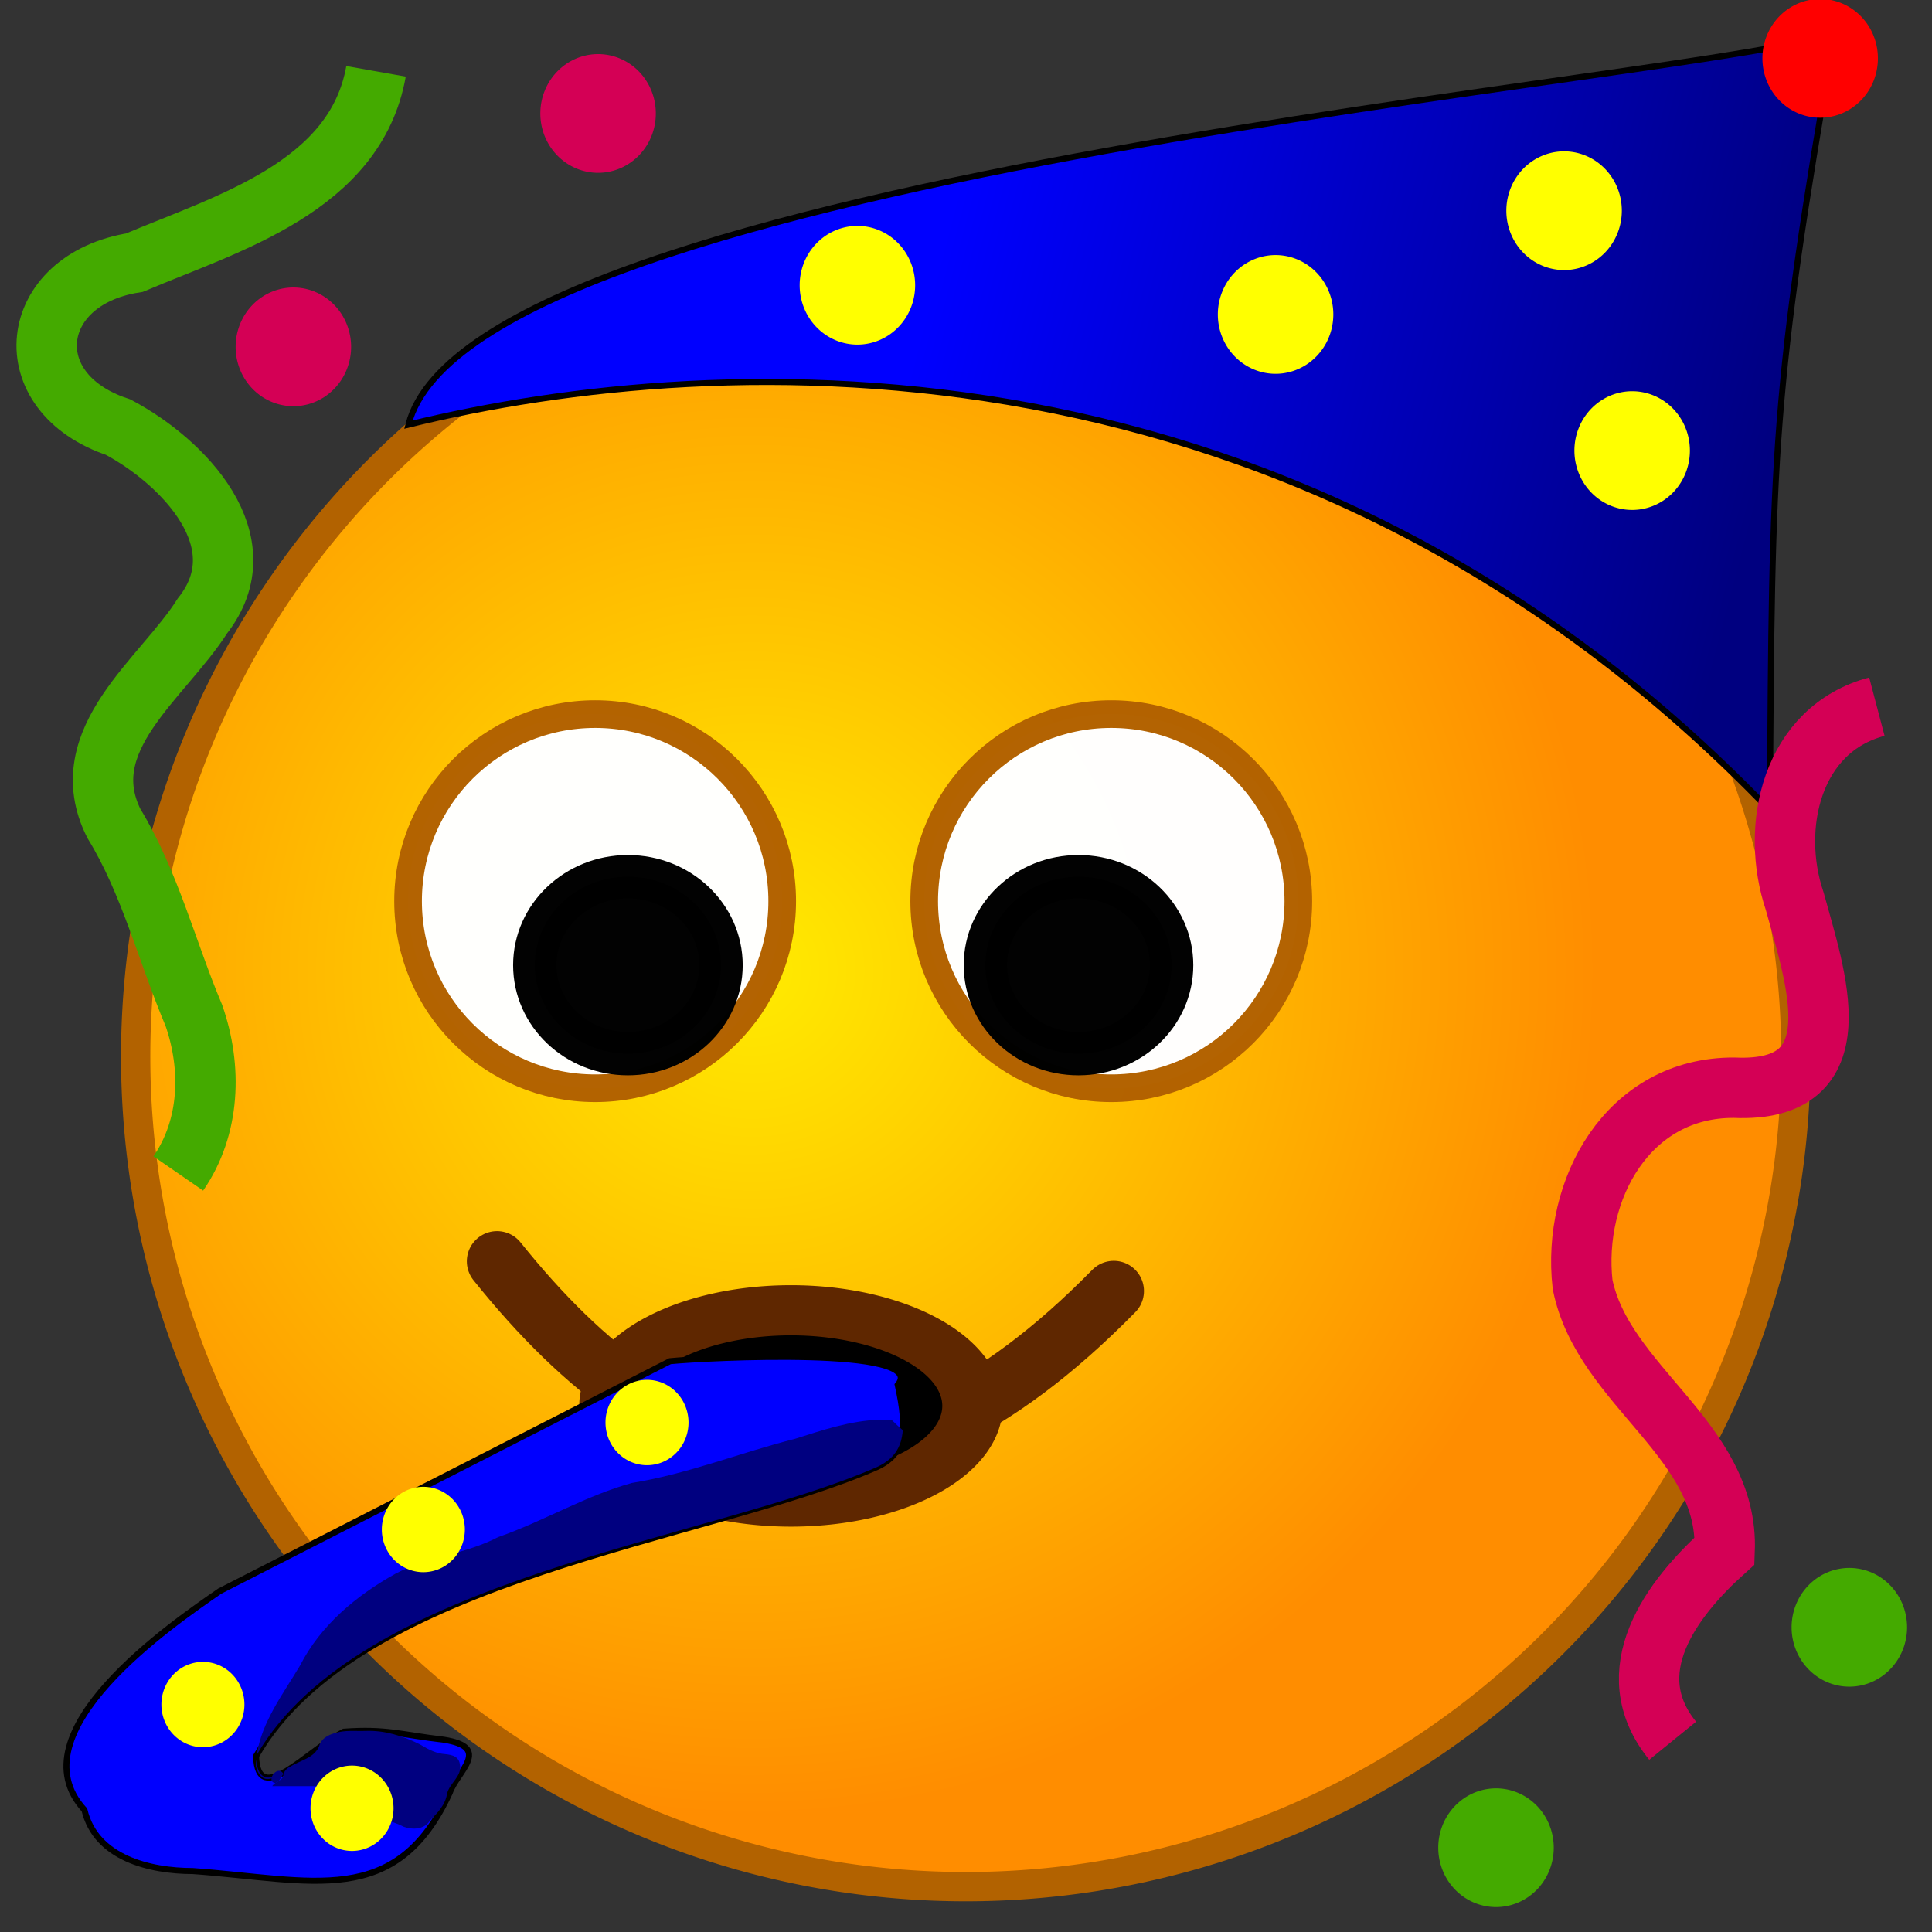 <?xml version="1.0" encoding="UTF-8" standalone="no"?>
<!-- Created with Inkscape (http://www.inkscape.org/) -->

<svg
   xmlns:dc="http://purl.org/dc/elements/1.1/"
   xmlns:cc="http://creativecommons.org/ns#"
   xmlns:rdf="http://www.w3.org/1999/02/22-rdf-syntax-ns#"
   xmlns:svg="http://www.w3.org/2000/svg"
   xmlns="http://www.w3.org/2000/svg"
   xmlns:xlink="http://www.w3.org/1999/xlink"
   xmlns:sodipodi="http://sodipodi.sourceforge.net/DTD/sodipodi-0.dtd"
   xmlns:inkscape="http://www.inkscape.org/namespaces/inkscape"
   width="320"
   height="320"
   id="svg2"
   sodipodi:version="0.32"
   inkscape:version="0.48.5 r10040"
   version="1.0"
   sodipodi:docname="sMirC-party.svg"
   inkscape:output_extension="org.inkscape.output.svg.inkscape">
  <rect width="100%" height="100%" fill="#333333" stroke="none"/>
  <defs
     id="defs4">
    <linearGradient
       id="linearGradient3810">
      <stop
         style="stop-color:#0000ff;stop-opacity:1;"
         offset="0"
         id="stop3812" />
      <stop
         style="stop-color:#000080;stop-opacity:1;"
         offset="1"
         id="stop3814" />
    </linearGradient>
    <linearGradient
       id="linearGradient3134">
      <stop
         style="stop-color:#ffeb00;stop-opacity:1;"
         offset="0"
         id="stop3136" />
      <stop
         style="stop-color:#ff8d00;stop-opacity:1;"
         offset="1"
         id="stop3138" />
    </linearGradient>
    <radialGradient
       inkscape:collect="always"
       xlink:href="#linearGradient3134"
       id="radialGradient3140"
       cx="126.737"
       cy="143.157"
       fx="126.737"
       fy="143.157"
       r="144.245"
       gradientUnits="userSpaceOnUse" />
    <radialGradient
       inkscape:collect="always"
       xlink:href="#linearGradient3134"
       id="radialGradient6087"
       gradientUnits="userSpaceOnUse"
       cx="126.737"
       cy="143.157"
       fx="126.737"
       fy="143.157"
       r="144.245" />
    <linearGradient
       inkscape:collect="always"
       xlink:href="#linearGradient3810"
       id="linearGradient3816"
       x1="157.352"
       y1="35.973"
       x2="294.191"
       y2="71.946"
       gradientUnits="userSpaceOnUse" />
  </defs>
  <sodipodi:namedview
     id="base"
     pagecolor="#ffffff"
     bordercolor="#666666"
     borderopacity="1.0"
     inkscape:pageopacity="0.0"
     inkscape:pageshadow="2"
     inkscape:zoom="1.8625"
     inkscape:cx="160"
     inkscape:cy="165.75112"
     inkscape:document-units="px"
     inkscape:current-layer="layer1"
     width="320px"
     height="320px"
     inkscape:window-width="1600"
     inkscape:window-height="881"
     inkscape:window-x="-4"
     inkscape:window-y="-4"
     showgrid="false"
     inkscape:window-maximized="1" />
  <g
     inkscape:label="Ebene 1"
     inkscape:groupmode="layer"
     id="layer1">
    <path
       sodipodi:type="arc"
       style="fill:url(#radialGradient6087);fill-opacity:1;stroke:#b26200;stroke-width:5;stroke-linejoin:round;stroke-miterlimit:4;stroke-opacity:1;stroke-dasharray:none"
       id="path2160"
       sodipodi:cx="163.22148"
       sodipodi:cy="157.85236"
       sodipodi:rx="141.74496"
       sodipodi:ry="141.74496"
       d="m 304.966,157.852 a 141.745,141.745 0 1 1 -283.49,0 141.745,141.745 0 1 1 283.49,0 z"
       transform="matrix(0.97,0,0,0.97,1.639,21.882)" />
    <path
       style="fill:none;stroke:#5f2700;stroke-width:10;stroke-linecap:round;stroke-linejoin:round;stroke-miterlimit:4;stroke-opacity:1;stroke-dasharray:none"
       d="m 82.322,208.914 c 29.223,36.504 62.25,45.54 102.154,4.921"
       id="path4135"
       sodipodi:nodetypes="cc"
       inkscape:connector-curvature="0" />
    <path
       sodipodi:type="arc"
       style="fill:#000000;fill-opacity:1;stroke:#5f2700;stroke-width:10;stroke-linecap:round;stroke-linejoin:round;stroke-miterlimit:4;stroke-opacity:1;stroke-dasharray:none"
       id="path3786"
       sodipodi:cx="127.24832"
       sodipodi:cy="226.84564"
       sodipodi:rx="30.067114"
       sodipodi:ry="19.060402"
       d="m 157.315,226.846 a 30.067,19.06 0 1 1 -60.134,0 30.067,19.06 0 1 1 60.134,0 z"
       transform="matrix(1,0,0,0.831,3.758,44.354)" />
    <g
       id="g12119"
       transform="matrix(0.916,0,0,0.916,13.49,28.524)">
      <path
         transform="translate(24.698,34.094)"
         d="m 102.013,97.718 c 0,18.681 -15.144,33.826 -33.825,33.826 -18.681,0 -33.826,-15.144 -33.826,-33.826 0,-18.681 15.144,-33.826 33.826,-33.826 18.681,0 33.825,15.144 33.825,33.826 z"
         sodipodi:ry="33.825504"
         sodipodi:rx="33.825504"
         sodipodi:cy="97.718124"
         sodipodi:cx="68.18792"
         id="path9206"
         style="opacity:0.992;fill:#ffffff;fill-opacity:1;fill-rule:evenodd;stroke:#b26200;stroke-width:5;stroke-linecap:round;stroke-linejoin:round;stroke-miterlimit:4;stroke-opacity:1;stroke-dasharray:none"
         sodipodi:type="arc" />
      <path
         transform="matrix(1.568,0,0,1.568,-63.671,-91.5)"
         d="m 114.362,149.799 c 0,5.634 -4.808,10.201 -10.738,10.201 -5.931,0 -10.738,-4.567 -10.738,-10.201 0,-5.634 4.808,-10.201 10.738,-10.201 5.931,0 10.738,4.567 10.738,10.201 z"
         sodipodi:ry="10.201343"
         sodipodi:rx="10.738256"
         sodipodi:cy="149.79866"
         sodipodi:cx="103.62416"
         id="path11148"
         style="opacity:0.992;fill:#000000;fill-opacity:1;fill-rule:evenodd;stroke:#000000;stroke-width:5;stroke-linecap:round;stroke-linejoin:round;stroke-miterlimit:4;stroke-opacity:1;stroke-dasharray:none"
         sodipodi:type="arc" />
    </g>
    <g
       id="g12123"
       transform="matrix(-0.916,0,0,0.916,269.145,28.524)">
      <path
         sodipodi:type="arc"
         style="opacity:0.992;fill:#ffffff;fill-opacity:1;fill-rule:evenodd;stroke:#b26200;stroke-width:5;stroke-linecap:round;stroke-linejoin:round;stroke-miterlimit:4;stroke-opacity:1;stroke-dasharray:none"
         id="path12125"
         sodipodi:cx="68.18792"
         sodipodi:cy="97.718124"
         sodipodi:rx="33.825504"
         sodipodi:ry="33.825504"
         d="m 102.013,97.718 c 0,18.681 -15.144,33.826 -33.825,33.826 -18.681,0 -33.826,-15.144 -33.826,-33.826 0,-18.681 15.144,-33.826 33.826,-33.826 18.681,0 33.825,15.144 33.825,33.826 z"
         transform="translate(24.698,34.094)" />
      <path
         sodipodi:type="arc"
         style="opacity:0.992;fill:#000000;fill-opacity:1;fill-rule:evenodd;stroke:#000000;stroke-width:5;stroke-linecap:round;stroke-linejoin:round;stroke-miterlimit:4;stroke-opacity:1;stroke-dasharray:none"
         id="path12127"
         sodipodi:cx="103.62416"
         sodipodi:cy="149.79866"
         sodipodi:rx="10.738256"
         sodipodi:ry="10.201343"
         d="m 114.362,149.799 c 0,5.634 -4.808,10.201 -10.738,10.201 -5.931,0 -10.738,-4.567 -10.738,-10.201 0,-5.634 4.808,-10.201 10.738,-10.201 5.931,0 10.738,4.567 10.738,10.201 z"
         transform="matrix(1.568,0,0,1.568,-63.671,-91.5)" />
    </g>
    <path
       style="fill:url(#linearGradient3816);stroke:#000000;stroke-width:1px;stroke-linecap:butt;stroke-linejoin:miter;stroke-opacity:1;fill-opacity:1"
       d="M 67.651,70.336 C 78.473,28.235 286.884,13.029 303.893,5.369 293.53,64.966 293.497,74.631 293.154,134.228 215.656,53.534 119.522,57.618 67.651,70.336 z"
       id="path3003"
       inkscape:connector-curvature="0"
       sodipodi:nodetypes="cccc" />
    <path
       style="fill:#0000ff;stroke:#000000;stroke-width:1px;stroke-linecap:butt;stroke-linejoin:miter;stroke-opacity:1"
       d="m 36.402,263.535 c -7.823,5.415 -34.193,23.409 -22.416,36.247 1.888,7.975 10.826,10.113 17.939,10.123 19.817,1.423 33.667,6.331 42.574,-12.983 1.207,-3.494 7.067,-7.498 -0.984,-8.766 -7.328,-0.869 -9.496,-1.834 -16.559,-1.336 -6.107,3.112 -14.271,12.787 -14.544,4.043 17.027,-29.662 74.993,-35.703 102.756,-47.842 4.746,-2.155 5.202,-5.96 3.522,-13.636 5.242,-6.399 -31.688,-4.53 -37.72,-3.929 z"
       id="path3775"
       inkscape:connector-curvature="0"
       sodipodi:nodetypes="cccccccccc" />
    <path
       style="fill:#000080;stroke:none"
       d="m 45.096,295.839 c 2.422,10e-4 4.845,-0.002 7.267,0 0.907,1.609 3.144,0.946 4.246,2.293 1.513,0.496 3.063,1.108 4.208,2.289 1.993,0.821 4.152,1.159 6.08,2.158 1.455,0.523 3.409,0.452 4.314,-1.037 1.263,-1.263 2.547,-2.586 2.842,-4.463 0.418,-1.8 2.6,-2.924 2.105,-4.932 -0.257,-1.518 -1.812,-1.531 -2.964,-1.671 -1.341,-0.2 -2.528,-0.893 -3.682,-1.572 -2.771,-1.373 -5.794,-2.325 -8.893,-2.212 -1.735,0.063 -3.515,-0.177 -5.193,0.38 -1.097,0.275 -2.257,0.927 -2.561,2.138 -0.851,2.041 -3.166,2.333 -4.797,3.416 -1.282,0.483 -1.249,2.243 -2.453,2.712 -1.675,-0.235 0.283,-3.131 1.293,-1.582 0.238,1.071 -1.37,1.339 -1.811,2.082 z"
       id="path3790"
       inkscape:connector-curvature="0" />
    <path
       style="fill:#000080;stroke:none;stroke-width:1px;stroke-linecap:butt;stroke-linejoin:miter;stroke-opacity:1;fill-opacity:1"
       d="M 145.594 235.156 C 140.807 235.317 136.217 236.879 131.688 238.312 C 122.635 240.6 113.899 244.133 104.656 245.625 C 96.93 247.757 90.046 251.964 82.5 254.594 C 77.119 257.42 70.835 257.835 65.5 260.656 C 59.031 264.255 53.1 269.187 49.688 275.875 C 46.929 280.519 43.33 285.204 42.531 290.656 C 59.715 261.182 117.461 255.14 145.156 243.031 C 148.004 241.738 149.307 239.835 149.531 236.875 C 148.875 236.342 148.257 235.74 147.656 235.156 C 146.963 235.117 146.278 235.133 145.594 235.156 z M 42.438 291.406 C 42.4 291.791 42.382 292.17 42.375 292.562 C 43.046 295.098 44.563 295.048 46.188 293.969 C 44.15 294.881 42.682 294.556 42.438 291.406 z "
       id="path3802" />
    <path
       style="fill:none;stroke:#44aa00;stroke-width:10;stroke-linecap:butt;stroke-linejoin:miter;stroke-opacity:1;stroke-miterlimit:4;stroke-dasharray:none"
       d="M 62.282,11.812 C 58.889,30.952 37.734,36.97 22.254,43.508 4.509,46.314 2.323,65.046 19.577,70.751 c 10.762,5.733 23.643,18.955 13.95,31.265 -6.575,10.377 -21.626,20.508 -14.662,34.384 5.96,9.74 8.779,21.209 13.25,31.802 3.007,8.623 2.714,18.484 -2.584,26.161"
       id="path3818"
       inkscape:connector-curvature="0" />
    <path
       style="fill:none;stroke:#d40055;stroke-width:10;stroke-linecap:butt;stroke-linejoin:miter;stroke-opacity:1;stroke-miterlimit:4;stroke-dasharray:none"
       d="m 310.872,117.047 c -14.126,3.726 -17.788,19.917 -13.595,32.27 3.357,12.34 10.362,31.767 -10.053,30.842 -17.603,-0.087 -26.863,16.927 -25.098,32.588 3.425,16.953 24.257,25.718 23.53,44.132 -8.809,7.909 -17.907,19.998 -8.61,31.443"
       id="path3820"
       inkscape:connector-curvature="0" />
    <path
       sodipodi:type="arc"
       style="fill:#d40055;fill-opacity:1;stroke:#d40055;stroke-width:10;stroke-linecap:round;stroke-linejoin:round;stroke-miterlimit:4;stroke-opacity:1;stroke-dasharray:none"
       id="path3828"
       sodipodi:cx="-168.85905"
       sodipodi:cy="52.080536"
       sodipodi:rx="4.5637584"
       sodipodi:ry="4.8322148"
       d="m -164.295,52.081 a 4.564,4.832 0 1 1 -9.128,0 4.564,4.832 0 1 1 9.128,0 z"
       transform="translate(267.919,-33.289)" />
    <path
       transform="translate(217.45,5.369)"
       d="m -164.295,52.081 a 4.564,4.832 0 1 1 -9.128,0 4.564,4.832 0 1 1 9.128,0 z"
       sodipodi:ry="4.8322148"
       sodipodi:rx="4.5637584"
       sodipodi:cy="52.080536"
       sodipodi:cx="-168.85905"
       id="path3830"
       style="fill:#d40055;fill-opacity:1;stroke:#d40055;stroke-width:10;stroke-linecap:round;stroke-linejoin:round;stroke-miterlimit:4;stroke-opacity:1;stroke-dasharray:none"
       sodipodi:type="arc" />
    <path
       sodipodi:type="arc"
       style="fill:#44aa00;fill-opacity:1;stroke:#44aa00;stroke-width:10;stroke-linecap:round;stroke-linejoin:round;stroke-miterlimit:4;stroke-opacity:1;stroke-dasharray:none"
       id="path3832"
       sodipodi:cx="-168.85905"
       sodipodi:cy="52.080536"
       sodipodi:rx="4.5637584"
       sodipodi:ry="4.8322148"
       d="m -164.295,52.081 a 4.564,4.832 0 1 1 -9.128,0 4.564,4.832 0 1 1 9.128,0 z"
       transform="translate(475.168,217.45)" />
    <path
       transform="translate(416.644,253.96)"
       d="m -164.295,52.081 a 4.564,4.832 0 1 1 -9.128,0 4.564,4.832 0 1 1 9.128,0 z"
       sodipodi:ry="4.8322148"
       sodipodi:rx="4.5637584"
       sodipodi:cy="52.080536"
       sodipodi:cx="-168.85905"
       id="path3834"
       style="fill:#44aa00;fill-opacity:1;stroke:#44aa00;stroke-width:10;stroke-linecap:round;stroke-linejoin:round;stroke-miterlimit:4;stroke-opacity:1;stroke-dasharray:none"
       sodipodi:type="arc" />
    <path
       sodipodi:type="arc"
       style="fill:#ffff00;fill-opacity:1;stroke:#ffff00;stroke-width:10;stroke-linecap:round;stroke-linejoin:round;stroke-miterlimit:4;stroke-opacity:1;stroke-dasharray:none"
       id="path3836"
       sodipodi:cx="-168.85905"
       sodipodi:cy="52.080536"
       sodipodi:rx="4.5637584"
       sodipodi:ry="4.8322148"
       d="m -164.295,52.081 a 4.564,4.832 0 1 1 -9.128,0 4.564,4.832 0 1 1 9.128,0 z"
       transform="translate(427.919,-17.181)" />
    <path
       transform="translate(380.134,-1.2315436e-6)"
       d="m -164.295,52.081 a 4.564,4.832 0 1 1 -9.128,0 4.564,4.832 0 1 1 9.128,0 z"
       sodipodi:ry="4.8322148"
       sodipodi:rx="4.5637584"
       sodipodi:cy="52.080536"
       sodipodi:cx="-168.85905"
       id="path3838"
       style="fill:#ffff00;fill-opacity:1;stroke:#ffff00;stroke-width:10;stroke-linecap:round;stroke-linejoin:round;stroke-miterlimit:4;stroke-opacity:1;stroke-dasharray:none"
       sodipodi:type="arc" />
    <path
       sodipodi:type="arc"
       style="fill:#ffff00;fill-opacity:1;stroke:#ffff00;stroke-width:10;stroke-linecap:round;stroke-linejoin:round;stroke-miterlimit:4;stroke-opacity:1;stroke-dasharray:none"
       id="path3840"
       sodipodi:cx="-168.85905"
       sodipodi:cy="52.080536"
       sodipodi:rx="4.5637584"
       sodipodi:ry="4.8322148"
       d="m -164.295,52.081 a 4.564,4.832 0 1 1 -9.128,0 4.564,4.832 0 1 1 9.128,0 z"
       transform="translate(439.195,22.55)" />
    <path
       transform="translate(310.872,-4.832)"
       d="m -164.295,52.081 a 4.564,4.832 0 1 1 -9.128,0 4.564,4.832 0 1 1 9.128,0 z"
       sodipodi:ry="4.8322148"
       sodipodi:rx="4.5637584"
       sodipodi:cy="52.080536"
       sodipodi:cx="-168.85905"
       id="path3842"
       style="fill:#ffff00;fill-opacity:1;stroke:#ffff00;stroke-width:10;stroke-linecap:round;stroke-linejoin:round;stroke-miterlimit:4;stroke-opacity:1;stroke-dasharray:none"
       sodipodi:type="arc" />
    <path
       sodipodi:type="arc"
       style="fill:#ffff00;fill-opacity:1;stroke:#ffff00;stroke-width:10;stroke-linecap:round;stroke-linejoin:round;stroke-miterlimit:4;stroke-opacity:1;stroke-dasharray:none"
       id="path3844"
       sodipodi:cx="-168.85905"
       sodipodi:cy="52.080536"
       sodipodi:rx="4.5637584"
       sodipodi:ry="4.8322148"
       d="m -164.295,52.081 a 4.564,4.832 0 1 1 -9.128,0 4.564,4.832 0 1 1 9.128,0 z"
       transform="matrix(0.719,0,0,0.719,228.574,198.168)" />
    <path
       transform="matrix(0.719,0,0,0.719,155.017,244.879)"
       d="m -164.295,52.081 a 4.564,4.832 0 1 1 -9.128,0 4.564,4.832 0 1 1 9.128,0 z"
       sodipodi:ry="4.8322148"
       sodipodi:rx="4.5637584"
       sodipodi:cy="52.080536"
       sodipodi:cx="-168.85905"
       id="path3846"
       style="fill:#ffff00;fill-opacity:1;stroke:#ffff00;stroke-width:10;stroke-linecap:round;stroke-linejoin:round;stroke-miterlimit:4;stroke-opacity:1;stroke-dasharray:none"
       sodipodi:type="arc" />
    <path
       sodipodi:type="arc"
       style="fill:#ffff00;fill-opacity:1;stroke:#ffff00;stroke-width:10;stroke-linecap:round;stroke-linejoin:round;stroke-miterlimit:4;stroke-opacity:1;stroke-dasharray:none"
       id="path3848"
       sodipodi:cx="-168.85905"
       sodipodi:cy="52.080536"
       sodipodi:rx="4.5637584"
       sodipodi:ry="4.8322148"
       d="m -164.295,52.081 a 4.564,4.832 0 1 1 -9.128,0 4.564,4.832 0 1 1 9.128,0 z"
       transform="matrix(0.719,0,0,0.719,191.527,215.886)" />
    <path
       transform="matrix(0.719,0,0,0.719,179.715,262.061)"
       d="m -164.295,52.081 a 4.564,4.832 0 1 1 -9.128,0 4.564,4.832 0 1 1 9.128,0 z"
       sodipodi:ry="4.8322148"
       sodipodi:rx="4.5637584"
       sodipodi:cy="52.080536"
       sodipodi:cx="-168.85905"
       id="path3850"
       style="fill:#ffff00;fill-opacity:1;stroke:#ffff00;stroke-width:10;stroke-linecap:round;stroke-linejoin:round;stroke-miterlimit:4;stroke-opacity:1;stroke-dasharray:none"
       sodipodi:type="arc" />
    <path
       transform="translate(470.336,-42.416)"
       d="m -164.295,52.081 a 4.564,4.832 0 1 1 -9.128,0 4.564,4.832 0 1 1 9.128,0 z"
       sodipodi:ry="4.8322148"
       sodipodi:rx="4.5637584"
       sodipodi:cy="52.080536"
       sodipodi:cx="-168.85905"
       id="path3852"
       style="fill:#ff0000;fill-opacity:1;stroke:#ff0000;stroke-width:10;stroke-linecap:round;stroke-linejoin:round;stroke-miterlimit:4;stroke-opacity:1;stroke-dasharray:none"
       sodipodi:type="arc" />
  </g>
</svg>
